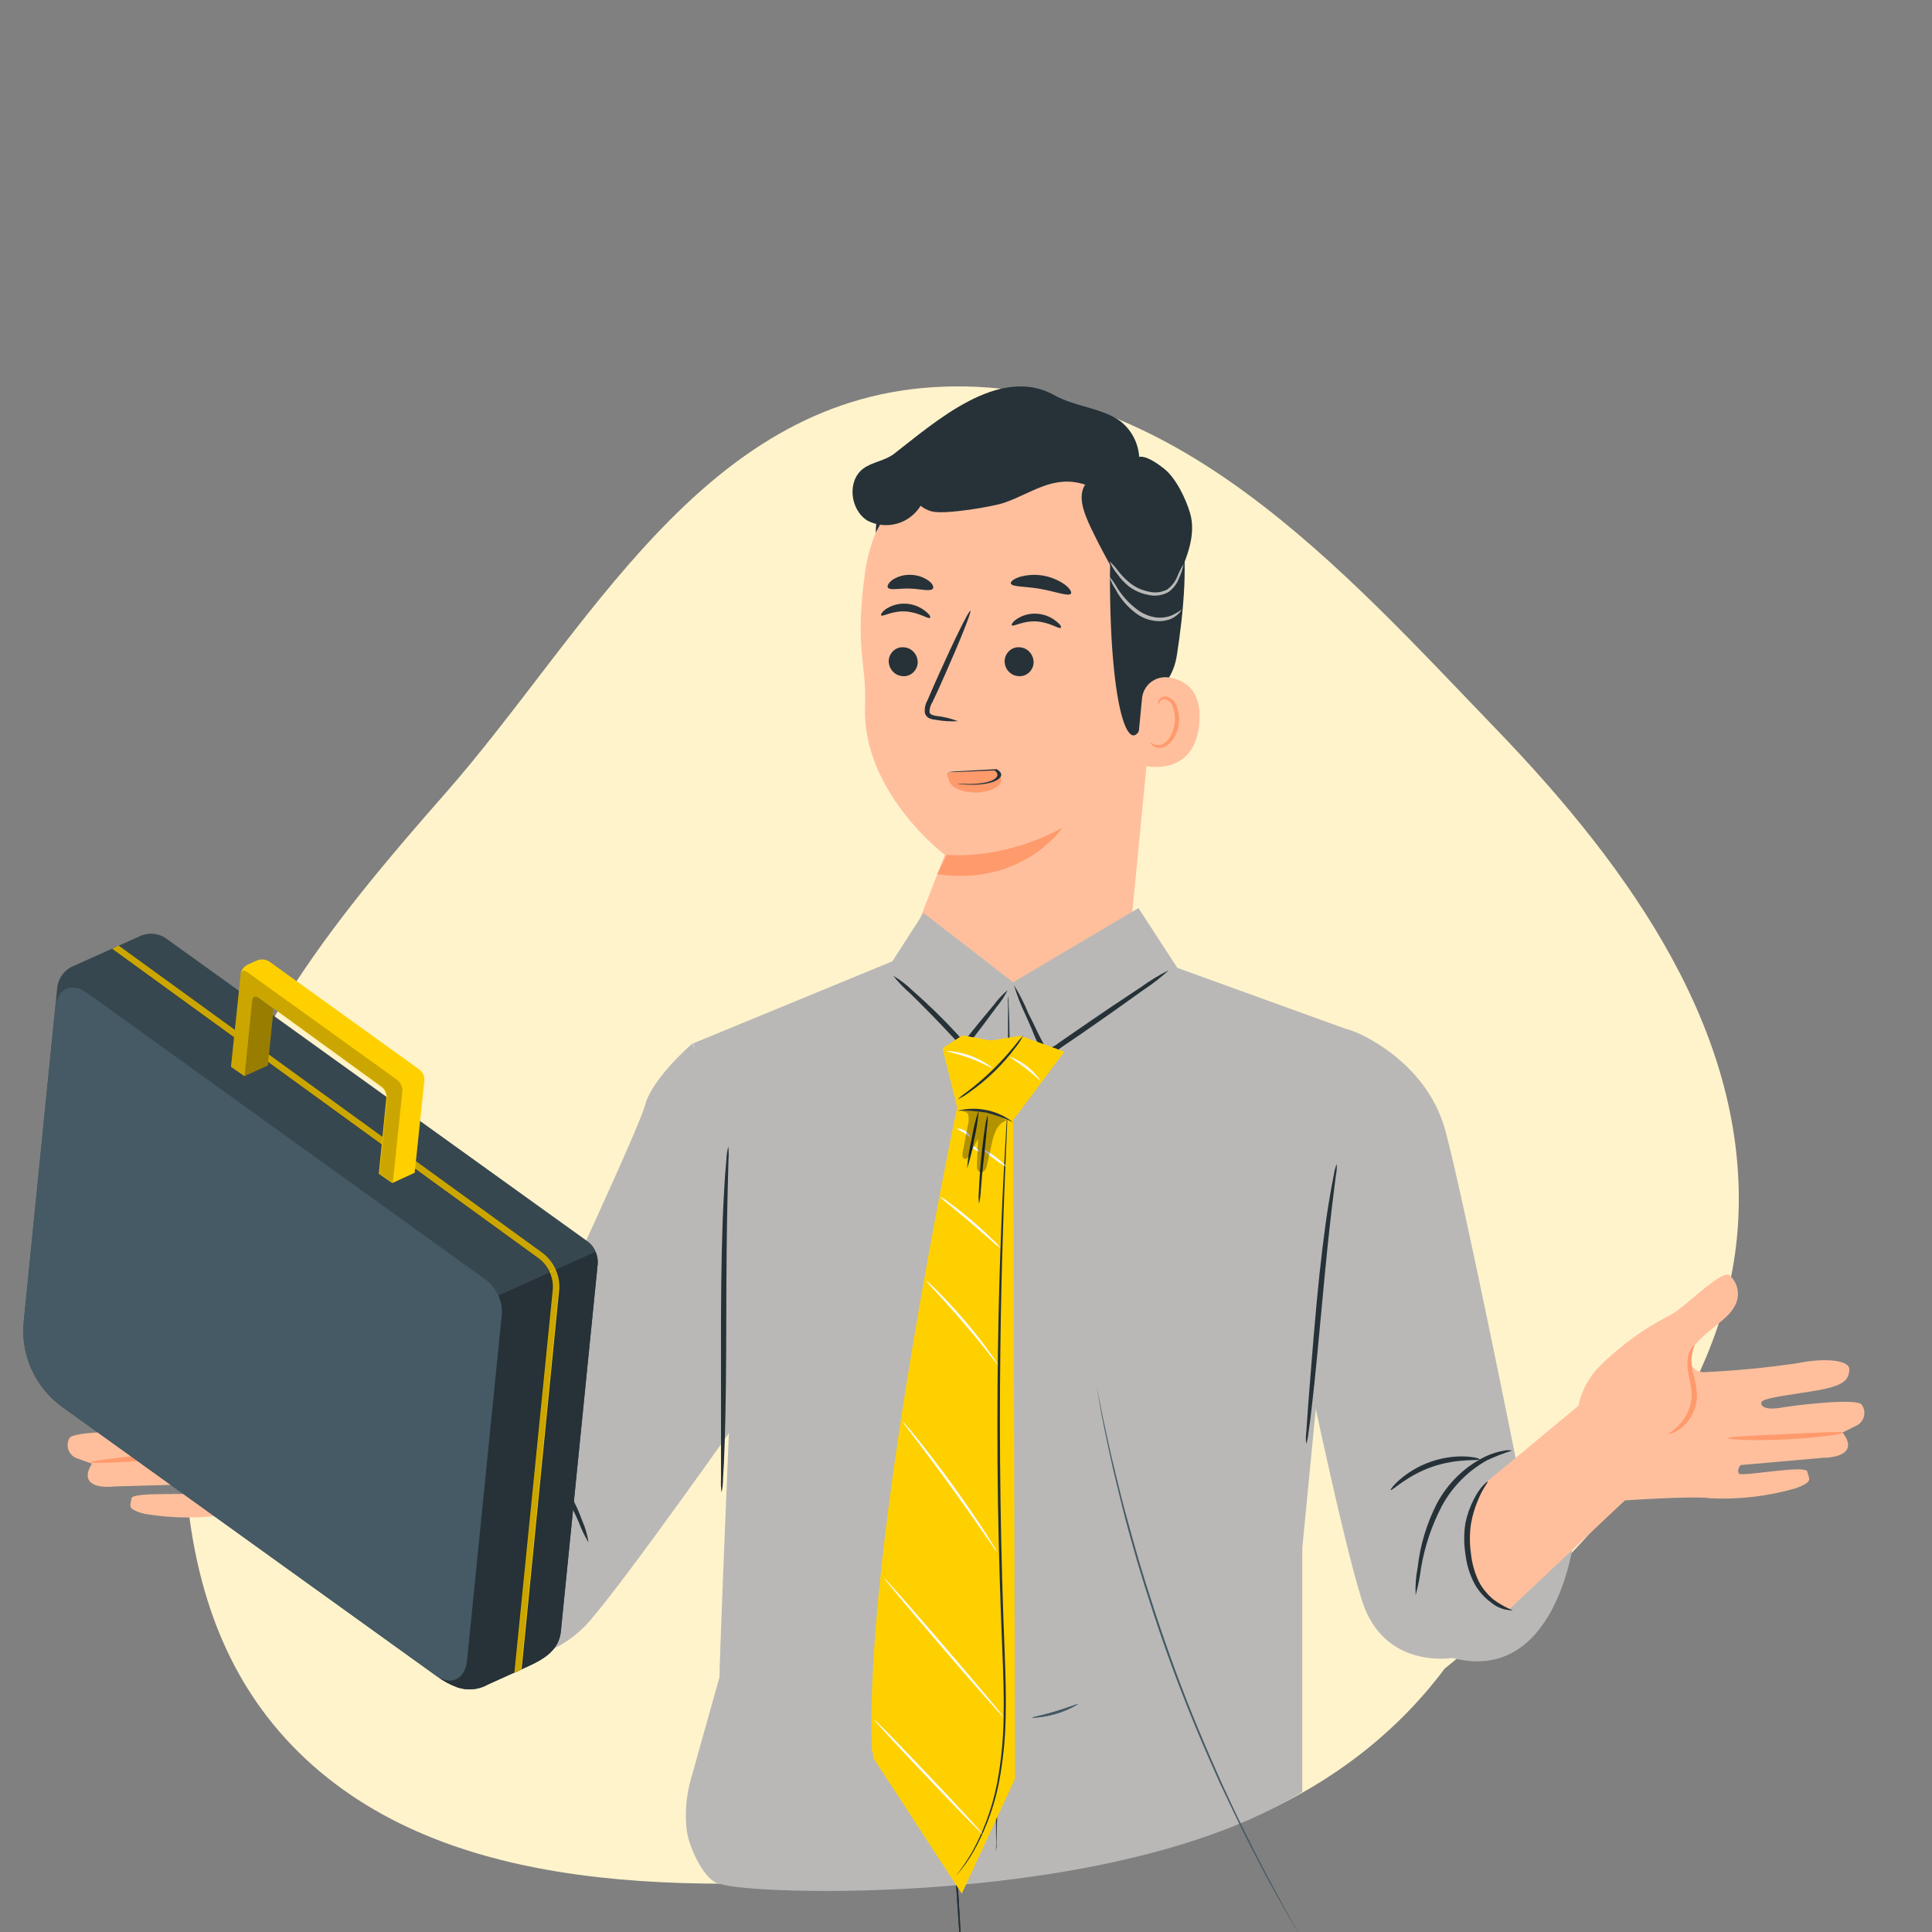 <svg width="200" height="200" viewBox="0 0 200 200" fill="none" xmlns="http://www.w3.org/2000/svg">
<rect x="0" y="0" width="200" height="200" fill="#808080" stroke="none"/>
<g clip-path="url(#clip0_675_30571)">
<path fill-rule="evenodd" clip-rule="evenodd" d="M96.649 40.079C72.516 41.562 60.809 65.397 46.057 82.175C34.101 95.774 23.039 109.409 20.714 126.445C18.029 146.122 16.442 168.605 32.337 182.721C48.283 196.882 74.036 195.809 96.649 193.883C119.863 194.322 138.62 187.342 149.552 172.737C165.068 160.174 178.921 144.922 179.935 126.445C180.989 107.244 169.055 90.175 154.888 75.484C139.04 59.05 121.162 38.571 96.649 40.079Z" fill="#FFF3CC"/>
<path d="M107.94 44.865L107.07 44.816C102.876 44.576 98.746 45.924 95.5 48.591C92.254 51.258 90.131 55.049 89.554 59.21C88.443 67.26 89.731 68.677 89.554 73C89.143 81.968 97.816 88.5 97.816 88.5L95.293 94.952C95.168 96.382 95.326 97.824 95.758 99.193C96.192 100.562 96.891 101.832 97.816 102.93C98.741 104.029 99.874 104.933 101.151 105.592C102.426 106.251 103.82 106.651 105.251 106.769C108.103 106.998 110.93 106.096 113.123 104.259C115.316 102.422 116.698 99.796 116.972 96.948L120.192 63.694C121.496 54.436 117.23 45.952 107.94 44.865Z" fill="#FFBF9D"/>
<path d="M98 88.501C102.149 88.742 106.371 87.649 110 85.678C110 85.678 105.881 91.783 97 90.501L98 88.501Z" fill="#FF9A6C"/>
<path d="M104.004 68.328C103.975 68.735 104.102 69.137 104.357 69.447C104.613 69.757 104.976 69.951 105.368 69.986C105.559 70.013 105.753 70.001 105.939 69.949C106.125 69.897 106.299 69.808 106.451 69.685C106.603 69.563 106.729 69.41 106.823 69.236C106.917 69.062 106.976 68.87 106.997 68.672C107.021 68.266 106.892 67.867 106.638 67.558C106.384 67.249 106.023 67.054 105.633 67.014C105.442 66.987 105.248 66.999 105.062 67.051C104.876 67.103 104.702 67.192 104.55 67.315C104.398 67.437 104.272 67.59 104.178 67.764C104.084 67.938 104.025 68.13 104.004 68.328Z" fill="#263238"/>
<path d="M91.212 63.701C91.365 63.878 92.371 63.21 93.748 63.298C95.124 63.387 96.098 64.103 96.251 63.967C96.404 63.83 96.187 63.588 95.768 63.242C95.196 62.793 94.499 62.532 93.772 62.493C93.057 62.454 92.347 62.64 91.743 63.025C91.317 63.323 91.156 63.612 91.212 63.701Z" fill="#263238"/>
<path d="M92.003 68.328C91.979 68.734 92.108 69.133 92.362 69.442C92.617 69.751 92.977 69.946 93.367 69.986C93.558 70.013 93.752 70.001 93.938 69.949C94.124 69.897 94.298 69.808 94.45 69.685C94.602 69.563 94.729 69.41 94.823 69.236C94.916 69.062 94.976 68.87 94.997 68.672C95.023 68.266 94.895 67.865 94.64 67.556C94.385 67.246 94.024 67.052 93.632 67.014C93.442 66.987 93.247 66.999 93.061 67.051C92.875 67.103 92.701 67.192 92.549 67.315C92.397 67.437 92.271 67.59 92.177 67.764C92.083 67.938 92.024 68.13 92.003 68.328Z" fill="#263238"/>
<path d="M104.744 64.732C104.889 64.909 105.903 64.249 107.28 64.329C108.656 64.41 109.622 65.134 109.783 64.997C109.944 64.86 109.719 64.619 109.292 64.273C108.724 63.828 108.033 63.569 107.312 63.532C106.596 63.486 105.885 63.673 105.283 64.064C104.833 64.361 104.672 64.651 104.744 64.732Z" fill="#263238"/>
<path d="M99.165 74.657C98.454 74.382 97.71 74.201 96.951 74.117C96.597 74.061 96.275 73.972 96.227 73.731C96.215 73.366 96.316 73.006 96.517 72.701C96.903 71.895 97.322 71.002 97.716 70.084C99.374 66.357 100.598 63.29 100.453 63.226C100.308 63.161 98.843 66.124 97.169 69.851C96.766 70.769 96.364 71.646 96.018 72.483C95.775 72.896 95.682 73.379 95.752 73.852C95.796 73.98 95.868 74.096 95.965 74.191C96.061 74.286 96.179 74.357 96.307 74.399C96.497 74.465 96.695 74.506 96.895 74.52C97.644 74.655 98.406 74.701 99.165 74.657Z" fill="#263238"/>
<path d="M104.641 60.401C104.761 60.779 106.146 60.682 107.748 60.972C109.35 61.262 110.63 61.777 110.863 61.447C110.968 61.294 110.759 60.932 110.26 60.537C109.582 60.052 108.803 59.727 107.982 59.587C107.16 59.448 106.318 59.497 105.518 59.732C104.914 59.942 104.592 60.215 104.641 60.401Z" fill="#263238"/>
<path d="M91.914 60.827C92.131 61.149 93.097 60.883 94.24 60.932C95.383 60.98 96.333 61.262 96.575 60.932C96.679 60.779 96.575 60.457 96.148 60.127C95.603 59.736 94.951 59.52 94.28 59.507C93.608 59.478 92.944 59.661 92.381 60.03C91.962 60.352 91.809 60.666 91.914 60.827Z" fill="#263238"/>
<path d="M90.656 55.153C90.656 55.153 93.337 49.678 96.122 48.519C99.487 47.127 100.687 50.805 103.858 50.129C107.03 49.453 110.242 48.101 113.293 50.693C116.626 53.534 114.903 55.297 114.903 59.282C114.855 75.439 117.535 80.164 118.807 72.629C118.944 71.824 121.295 71.269 121.834 67.799C122.543 63.275 123.034 57.753 122.204 54.46C121.504 51.691 120.063 49.719 117.374 47.481C113.164 43.955 107.135 43.536 103.005 43.713C98.875 43.891 90.68 48.101 90.656 55.153Z" fill="#263238"/>
<path d="M118.22 72.324C118.247 71.993 118.342 71.671 118.499 71.379C118.655 71.086 118.871 70.829 119.131 70.624C119.392 70.418 119.692 70.269 120.013 70.185C120.334 70.1 120.669 70.083 120.997 70.134C122.655 70.392 124.458 71.446 124.153 74.892C123.605 81.002 117.584 79.19 117.584 79.013C117.584 78.836 117.97 74.883 118.22 72.324Z" fill="#FFBF9D"/>
<path d="M119.105 76.83C119.105 76.83 119.202 76.919 119.379 77.015C119.626 77.147 119.914 77.179 120.184 77.104C120.844 76.927 121.48 75.945 121.609 74.85C121.673 74.327 121.617 73.796 121.448 73.296C121.408 73.101 121.321 72.919 121.195 72.764C121.068 72.61 120.907 72.489 120.723 72.411C120.604 72.369 120.474 72.369 120.356 72.411C120.237 72.454 120.136 72.536 120.071 72.644C119.967 72.805 119.999 72.934 119.967 72.942C119.934 72.95 119.846 72.829 119.918 72.58C119.964 72.43 120.061 72.302 120.192 72.218C120.372 72.105 120.589 72.067 120.796 72.113C121.041 72.186 121.264 72.32 121.443 72.504C121.621 72.687 121.751 72.912 121.818 73.159C122.031 73.713 122.106 74.31 122.035 74.898C121.882 76.13 121.15 77.225 120.248 77.402C120.08 77.435 119.907 77.43 119.741 77.387C119.575 77.344 119.421 77.263 119.29 77.152C119.105 76.983 119.081 76.846 119.105 76.83Z" fill="#FF9A6C"/>
<path d="M89.352 48.519C90.294 47.811 91.59 47.714 92.524 46.998C96.683 43.804 103.387 37.709 109.111 40.896C111.289 42.108 114.038 42.212 115.982 43.601C116.547 44.047 117.013 44.608 117.348 45.246C117.684 45.883 117.882 46.584 117.93 47.304C117.93 47.304 118.566 46.982 120.498 48.511C121.73 49.485 122.736 51.586 123.187 53.084C123.855 55.329 122.881 57.696 121.923 59.829C121.408 60.981 120.764 62.244 119.564 62.655C118.107 63.146 116.497 62.003 115.926 60.57C115.354 59.137 114.452 57.696 113.76 56.32C112.553 53.905 111.345 51.699 112.335 50.169C109.07 49.109 106.906 51.006 104.003 52.029C102.783 52.459 97.858 53.276 96.499 52.951C96.061 52.846 95.651 52.644 95.301 52.359C94.748 53.26 93.876 53.919 92.859 54.206C91.841 54.492 90.753 54.385 89.811 53.905C87.992 52.778 87.67 49.791 89.352 48.519Z" fill="#263238"/>
<path d="M122.535 58.388C122.252 58.829 122.015 59.299 121.826 59.788C121.606 60.283 121.258 60.71 120.82 61.028C120.234 61.328 119.559 61.405 118.92 61.245C118.256 61.116 117.629 60.841 117.085 60.44C116.646 60.099 116.246 59.711 115.893 59.281C115.585 58.86 115.243 58.464 114.871 58.098C115.067 58.585 115.339 59.039 115.676 59.442C116.013 59.916 116.414 60.341 116.867 60.706C117.449 61.145 118.124 61.442 118.84 61.575C119.565 61.755 120.332 61.648 120.981 61.277C121.466 60.922 121.835 60.432 122.044 59.869C122.268 59.397 122.433 58.9 122.535 58.388Z" fill="#B9B8B6"/>
<path d="M122.301 63.115C121.933 63.394 121.526 63.619 121.094 63.783C120.623 63.932 120.126 63.976 119.636 63.912C119.036 63.82 118.462 63.601 117.954 63.268C117.031 62.627 116.248 61.805 115.652 60.853C115.424 60.439 115.154 60.051 114.847 59.693C114.988 60.154 115.197 60.591 115.467 60.989C116.014 62.038 116.806 62.938 117.777 63.614C118.33 63.98 118.962 64.209 119.62 64.282C120.167 64.342 120.72 64.267 121.23 64.064C122.051 63.67 122.341 63.123 122.301 63.115Z" fill="#B9B8B6"/>
<path d="M103.297 79.629C103.503 79.966 103.618 80.316 103.638 80.67C103.663 80.837 103.617 81.005 103.503 81.162C103.389 81.319 103.211 81.462 102.98 81.58C102.74 81.726 102.441 81.843 102.104 81.923C101.766 82.003 101.398 82.045 101.027 82.044C100.356 82.043 99.707 81.92 99.198 81.696C98.689 81.473 98.352 81.164 98.248 80.824L98.01 80.056C99.399 79.853 103.194 79.682 103.297 79.629Z" fill="#FF9A6C"/>
<path d="M99.052 81.125C99.052 81.125 99.247 81.125 99.569 81.141C100.021 81.163 100.482 81.163 100.934 81.141C101.587 81.109 102.177 81.001 102.587 80.838C103.075 80.635 103.307 80.382 103.239 80.129C103.22 79.986 103.101 79.846 102.892 79.719L103.095 79.749C101.646 79.818 100.374 79.873 99.476 79.905C98.993 79.934 98.501 79.945 98.01 79.94C98.468 79.884 98.946 79.847 99.434 79.828C100.332 79.775 101.586 79.703 103.036 79.629H103.171L103.231 79.666C103.556 79.864 103.694 80.086 103.629 80.307C103.565 80.529 103.3 80.74 102.866 80.915C102.39 81.095 101.709 81.21 100.968 81.234C100.486 81.247 100.001 81.233 99.535 81.192C99.361 81.181 99.196 81.158 99.052 81.125Z" fill="#263238"/>
<path d="M139.512 106.576C140.043 106.576 147.626 109.603 149.623 117.041C151.619 124.479 157.069 151.769 157.069 151.769L162.857 159.787C162.857 159.787 160.981 174.414 150.347 171.628C150.347 171.628 143.247 172.868 140.985 165.671C138.723 158.475 134.336 137.005 134.336 137.005L139.512 106.576Z" fill="#B9B8B6"/>
<path d="M117.853 94L121.88 100.196L140 106.752L134.814 160.234V185.5C115.5 197.5 77.279 196.215 74.541 195C73.115 194.959 71.32 191.408 71.086 189.425C70.885 187.645 71.038 185.841 71.537 184.123L74.541 173.403C74.098 180.074 76.063 133.607 76.152 131.911L71.762 108.006L92.379 99.515L95.601 94.508L104.879 101.687L117.853 94Z" fill="#B9B8B6"/>
<path d="M71.696 108C71.696 108 67.454 111.654 66.754 114.468C66.054 117.281 50.801 149.692 50.801 149.692L43.224 151.697L41.198 155.82C40.014 158.185 39.696 160.877 40.296 163.444C40.896 166.012 42.377 168.298 44.492 169.92C44.756 170.116 45.031 170.297 45.316 170.462C49.434 172.887 56.764 172.758 61.055 167.794C65.115 163.089 77 146.176 77 146.176V125.479L71.696 108Z" fill="#B9B8B6"/>
<path d="M47.05 152.59L36.399 146.303L31.263 152.59L32.326 155.633L46.059 165.848C47.764 164.457 48.908 162.495 49.279 160.326C49.883 156.486 47.05 152.59 47.05 152.59Z" fill="#FFBF9D"/>
<path d="M50.431 149.337C50.431 149.442 51.34 149.337 52.676 149.788C54.403 150.385 55.932 151.446 57.096 152.855C58.246 154.295 59.194 155.885 59.913 157.581C60.185 158.307 60.522 159.008 60.92 159.674C60.812 158.901 60.596 158.147 60.276 157.436C59.643 155.646 58.709 153.977 57.514 152.501C56.293 151.009 54.639 149.932 52.781 149.418C52.021 149.167 51.206 149.139 50.431 149.337Z" fill="#263238"/>
<path d="M36.576 149.789C36.842 148.399 36.747 146.964 36.3 145.621C35.853 144.277 35.07 143.071 34.025 142.117C31.51 140.049 28.666 138.416 25.612 137.287C23.745 136.482 19.856 133.206 19.172 133.995C18.488 134.784 18.182 135.959 19.172 137.392C20.162 138.825 25.789 140.958 25 142.769C24.678 143.502 22.907 143.639 22.907 143.639C19.693 143.865 16.469 143.929 13.247 143.832C10.398 143.582 7.838 144.13 7.991 145.112C8.144 146.094 8.675 146.633 11.034 146.834C13.392 147.036 17.232 146.883 17.474 147.422C17.715 147.961 16.878 148.308 15.501 148.227C14.125 148.147 7.637 148.122 7.194 148.863C7.086 149.051 7.021 149.261 7.004 149.477C6.987 149.692 7.019 149.91 7.096 150.112C7.173 150.314 7.294 150.497 7.45 150.648C7.606 150.798 7.793 150.911 7.999 150.98L9.52 151.52C9.52 151.52 8.635 152.751 9.375 153.435C10.116 154.12 11.79 153.878 11.79 153.878L20.396 153.637C20.396 153.637 20.887 154.152 20.645 154.506C20.404 154.86 13.658 154.369 13.61 155.11C13.561 155.85 12.974 156.189 14.986 156.72C17.934 157.211 20.942 157.211 23.89 156.72C25.709 156.221 33.332 155.915 33.332 155.915L36.576 149.789Z" fill="#FFBF9D"/>
<path d="M153.535 153.709L163.493 145.449L169.208 151.889L168.508 155.037L156.063 166.758C154.218 165.7 152.826 164.001 152.15 161.984C150.911 158.434 153.535 153.709 153.535 153.709Z" fill="#FFBF9D"/>
<path d="M163.606 149.747C163.178 148.399 163.101 146.964 163.382 145.578C163.664 144.192 164.295 142.9 165.216 141.826C167.481 139.475 170.13 137.526 173.048 136.062C174.803 135.008 178.281 131.337 179.062 132.037C179.525 132.455 179.82 133.026 179.893 133.646C179.965 134.265 179.81 134.889 179.456 135.402C178.651 136.94 174.771 138.727 174.908 140.699C174.922 140.89 174.974 141.076 175.06 141.247C175.146 141.418 175.265 141.57 175.41 141.695C175.555 141.82 175.724 141.915 175.905 141.975C176.087 142.034 176.279 142.058 176.47 142.044C179.682 141.896 182.884 141.587 186.065 141.118C188.875 140.538 191.475 140.78 191.443 141.77C191.411 142.76 190.936 143.38 188.617 143.839C186.299 144.298 182.467 144.644 182.338 145.167C182.209 145.69 183.022 145.972 184.383 145.722C185.743 145.473 192.183 144.708 192.707 145.392C192.836 145.564 192.926 145.763 192.97 145.974C193.013 146.185 193.01 146.403 192.959 146.613C192.908 146.822 192.811 147.018 192.676 147.185C192.54 147.353 192.369 147.488 192.175 147.582L190.726 148.298C190.726 148.298 191.749 149.417 191.097 150.182C190.445 150.947 188.754 150.907 188.754 150.907L180.173 151.663C180.173 151.663 179.746 152.235 180.036 152.557C180.326 152.879 186.951 151.607 187.088 152.34C187.225 153.072 187.852 153.338 185.904 154.062C183.03 154.895 180.038 155.246 177.049 155.101C175.182 154.819 167.566 155.366 167.566 155.366L163.606 149.747Z" fill="#FFBF9D"/>
<path d="M92.46 101.006C92.998 101.678 93.596 102.301 94.247 102.865C95.382 103.976 96.936 105.53 98.578 107.301C98.924 107.679 99.27 108.05 99.592 108.412L99.809 108.645L100.011 108.396C101.283 106.786 102.385 105.305 103.158 104.25C103.612 103.714 103.999 103.125 104.309 102.495C103.775 102.952 103.294 103.468 102.876 104.033C102.031 105.031 100.872 106.448 99.584 108.058H99.995L98.988 106.939C97.574 105.41 96.08 103.956 94.513 102.584C93.895 101.976 93.206 101.446 92.46 101.006Z" fill="#263238"/>
<path d="M138.377 120.502C138.229 120.857 138.129 121.231 138.079 121.613C137.926 122.337 137.733 123.392 137.524 124.696C137.105 127.304 136.662 130.927 136.292 134.936C135.922 138.945 135.648 142.583 135.439 145.216C135.358 146.439 135.278 147.478 135.221 148.331C135.171 148.713 135.171 149.1 135.221 149.482C135.336 149.115 135.412 148.738 135.447 148.355C135.559 147.622 135.696 146.56 135.841 145.248C136.147 142.631 136.485 139.001 136.856 134.992C137.226 130.983 137.588 127.369 137.902 124.793C138.055 123.577 138.184 122.539 138.288 121.693C138.372 121.302 138.401 120.901 138.377 120.502Z" fill="#263238"/>
<path d="M75.394 118.676C75.279 119.132 75.211 119.599 75.192 120.068C75.104 120.978 75.007 122.282 74.927 123.908C74.742 127.128 74.653 131.636 74.637 136.579V153.09C74.611 153.56 74.63 154.032 74.693 154.498C74.798 154.039 74.849 153.569 74.846 153.098C74.911 152.188 74.975 150.876 75.023 149.258C75.136 146.038 75.176 141.53 75.184 136.587C75.192 131.644 75.233 127.161 75.313 123.924C75.353 122.387 75.386 121.099 75.41 120.085C75.448 119.615 75.442 119.144 75.394 118.676Z" fill="#263238"/>
<path d="M146.548 165.123C146.8 164.209 146.985 163.279 147.103 162.338C147.48 160.092 148.208 157.918 149.261 155.898C150.334 153.917 151.948 152.282 153.914 151.181C154.759 150.777 155.633 150.438 156.53 150.166C156.265 150.109 155.99 150.109 155.725 150.166C155.027 150.283 154.35 150.497 153.712 150.802C151.597 151.857 149.864 153.546 148.753 155.632C147.688 157.706 147.012 159.957 146.757 162.274C146.568 163.211 146.497 164.168 146.548 165.123Z" fill="#263238"/>
<path d="M143.964 154.248C144.076 154.377 145.678 152.727 148.286 151.833C150.895 150.94 153.116 151.246 153.165 151.077C153.213 150.908 150.854 150.36 148.109 151.318C145.364 152.276 143.843 154.184 143.964 154.248Z" fill="#263238"/>
<path d="M103.11 191.656C103.159 191.358 103.18 191.057 103.174 190.755C103.174 190.119 103.174 189.258 103.231 188.179C103.279 185.885 103.343 182.657 103.424 178.688C103.609 170.638 103.867 159.585 104.156 147.381C104.446 135.177 104.599 124.076 104.583 116.059C104.583 112.034 104.543 108.814 104.495 106.56C104.495 105.481 104.438 104.62 104.414 103.984C104.421 103.682 104.399 103.38 104.35 103.082C104.327 103.382 104.327 103.684 104.35 103.984C104.35 104.62 104.35 105.481 104.35 106.56C104.35 108.854 104.301 112.09 104.269 116.051C104.189 124.101 103.955 135.137 103.681 147.365C103.408 159.593 103.166 170.662 103.102 178.68C103.102 182.705 103.102 185.925 103.102 188.179C103.102 189.258 103.102 190.119 103.142 190.755C103.111 191.054 103.1 191.356 103.11 191.656Z" fill="#263238"/>
<path d="M154.002 153.37C154.002 153.305 153.197 153.909 152.553 155.246C152.158 156.007 151.871 156.82 151.7 157.661C151.534 158.728 151.534 159.814 151.7 160.881C151.82 161.949 152.137 162.986 152.634 163.94C153.064 164.713 153.657 165.383 154.372 165.904C155.001 166.426 155.793 166.71 156.61 166.709C155.903 166.416 155.233 166.041 154.614 165.59C153.979 165.069 153.456 164.426 153.076 163.698C152.646 162.788 152.373 161.81 152.271 160.808C152.127 159.804 152.127 158.785 152.271 157.781C152.41 156.952 152.645 156.141 152.972 155.366C153.471 154.086 154.083 153.418 154.002 153.37Z" fill="#263238"/>
<path d="M44.063 166.967C44.063 166.967 44.321 166.967 44.731 166.765C45.307 166.511 45.849 166.184 46.341 165.791C48.028 164.492 49.182 162.621 49.585 160.531C49.988 158.44 49.613 156.274 48.531 154.441C48.215 153.89 47.831 153.381 47.388 152.927C47.074 152.621 46.872 152.476 46.848 152.501C46.824 152.525 47.492 153.249 48.193 154.626C49.129 156.407 49.431 158.453 49.049 160.428C48.667 162.404 47.624 164.19 46.092 165.493C44.94 166.508 44.023 166.878 44.063 166.967Z" fill="#263238"/>
<path d="M23.592 140.41C23.527 140.475 23.994 140.917 24.582 141.698C24.92 142.145 25.154 142.662 25.266 143.212C25.395 143.831 25.379 144.556 25.491 145.353C25.587 146.037 25.818 146.695 26.171 147.29C26.523 147.884 26.99 148.402 27.544 148.814C27.968 149.196 28.505 149.428 29.074 149.474C29.114 149.386 28.518 149.161 27.786 148.508C26.843 147.673 26.222 146.534 26.031 145.288C25.978 144.56 25.887 143.834 25.757 143.115C25.603 142.515 25.305 141.963 24.888 141.505C24.55 141.042 24.105 140.666 23.592 140.41Z" fill="#FF9A6C"/>
<path d="M178.861 148.879C178.861 149.024 181.541 149.169 184.85 149.008C188.158 148.847 190.815 148.46 190.799 148.307C190.783 148.155 188.118 148.307 184.826 148.46C181.533 148.613 178.861 148.718 178.861 148.879Z" fill="#FF9A6C"/>
<path d="M172.767 148.42C172.767 148.477 173.403 148.372 174.159 147.736C174.65 147.31 175.039 146.781 175.301 146.187C175.563 145.592 175.69 144.948 175.673 144.299C175.615 143.612 175.491 142.933 175.303 142.27C175.162 141.745 175.094 141.203 175.101 140.66C175.148 140.175 175.259 139.699 175.431 139.243C175.431 139.187 174.844 139.613 174.715 140.628C174.65 141.198 174.683 141.775 174.811 142.334C174.963 142.973 175.068 143.621 175.125 144.274C175.143 145.442 174.7 146.569 173.894 147.414C173.274 148.138 172.727 148.34 172.767 148.42Z" fill="#FF9A6C"/>
<path d="M22.094 150.328C22.094 150.175 19.22 150.288 15.711 150.578C12.201 150.867 9.359 151.238 9.367 151.383C9.375 151.528 12.241 151.423 15.751 151.125C19.261 150.827 22.102 150.473 22.094 150.328Z" fill="#FF9A6C"/>
<path d="M104.961 101.971C105.283 103.043 105.689 104.087 106.177 105.095C106.394 105.578 106.62 106.101 106.853 106.64C107.084 107.255 107.353 107.854 107.658 108.435C107.774 108.626 107.943 108.78 108.145 108.877C108.346 108.974 108.571 109.011 108.793 108.983C109.183 108.88 109.546 108.693 109.856 108.435L111.756 107.139C114.348 105.352 116.674 103.702 118.349 102.494C119.285 101.882 120.168 101.193 120.989 100.434C119.992 100.936 119.036 101.518 118.131 102.172C116.401 103.307 114.034 104.893 111.442 106.688L109.55 107.993C109.303 108.206 109.016 108.368 108.705 108.468C108.578 108.483 108.449 108.459 108.336 108.401C108.222 108.342 108.129 108.25 108.069 108.137C107.457 107.027 106.95 105.827 106.459 104.917C106.042 103.895 105.542 102.91 104.961 101.971Z" fill="#263238"/>
<path d="M102.798 109.669C102.798 109.669 102.811 109.752 102.778 109.918C102.744 110.084 102.729 110.337 102.689 110.654C102.603 111.31 102.483 112.257 102.325 113.47C102.167 114.684 101.961 116.191 101.757 117.934C101.553 119.677 101.296 121.653 101.074 123.85C100.852 126.047 100.577 128.443 100.352 131.031C100.127 133.62 99.894 136.375 99.659 139.281C99.243 145.105 98.888 151.506 98.665 158.236C98.443 164.967 98.452 171.385 98.523 177.221C98.581 180.136 98.621 182.908 98.729 185.503C98.836 188.099 98.911 190.49 99.024 192.713C99.138 194.937 99.256 196.909 99.362 198.678C99.468 200.446 99.57 201.934 99.657 203.144C99.744 204.354 99.813 205.321 99.858 205.981C99.878 206.294 99.892 206.542 99.905 206.716C99.917 206.889 99.91 206.971 99.91 206.971C99.893 206.888 99.879 206.805 99.871 206.721C99.842 206.545 99.834 206.301 99.799 205.985C99.744 205.327 99.662 204.372 99.553 203.156C99.445 201.939 99.319 200.42 99.21 198.667C99.101 196.914 98.941 194.928 98.833 192.709C98.725 190.489 98.599 188.087 98.507 185.494C98.415 182.9 98.344 180.128 98.281 177.209C98.194 171.371 98.21 164.954 98.402 158.218C98.593 151.482 98.974 145.088 99.394 139.253C99.633 136.347 99.845 133.58 100.087 131.003C100.328 128.427 100.591 126.013 100.844 123.822C101.097 121.63 101.348 119.649 101.563 117.91C101.777 116.17 101.99 114.672 102.171 113.45L102.587 110.64L102.701 109.91L102.798 109.669Z" fill="#263238"/>
<path d="M111.582 176.425C110.147 177.277 108.522 177.758 106.855 177.824C106.843 177.751 107.931 177.562 109.233 177.17C110.535 176.777 111.551 176.359 111.582 176.425Z" fill="#455A64"/>
<path d="M135.196 201.385C135.16 201.344 135.129 201.298 135.105 201.249C135.038 201.144 134.956 201.012 134.854 200.843C134.63 200.472 134.312 199.926 133.918 199.277C133.524 198.627 133.014 197.756 132.475 196.768C131.937 195.781 131.283 194.666 130.635 193.4C129.987 192.134 129.249 190.772 128.518 189.269C127.787 187.765 127.019 186.157 126.222 184.454C124.674 181.034 123.065 177.228 121.55 173.161C120.035 169.094 118.772 165.163 117.697 161.563C117.188 159.753 116.69 158.042 116.287 156.421C115.883 154.8 115.503 153.291 115.187 151.907C114.871 150.523 114.61 149.261 114.379 148.159C114.149 147.057 113.966 146.098 113.832 145.317C113.697 144.536 113.588 143.947 113.515 143.517C113.484 143.322 113.459 143.165 113.437 143.028C113.424 142.975 113.416 142.921 113.411 142.867C113.425 142.92 113.434 142.974 113.437 143.028C113.456 143.145 113.481 143.302 113.515 143.517L113.88 145.305C114.029 146.083 114.221 147.036 114.471 148.134C114.721 149.233 114.972 150.497 115.317 151.871C115.661 153.246 116.009 154.77 116.444 156.371C116.88 157.972 117.361 159.701 117.878 161.504C118.952 165.094 120.233 169.018 121.728 173.083C123.223 177.148 124.839 180.937 126.375 184.379C127.149 186.086 127.908 187.706 128.647 189.198C129.386 190.69 130.08 192.084 130.736 193.344C131.393 194.603 132.004 195.73 132.538 196.723C133.073 197.716 133.544 198.569 133.943 199.247L134.844 200.844C134.937 201.015 135.009 201.154 135.071 201.26C135.119 201.295 135.161 201.337 135.196 201.385Z" fill="#455A64"/>
<path d="M97.58 108.518L99.095 114.631L104.851 115.981L110.164 108.872L105.635 107.236L102.534 107.729L99.636 107.193L97.58 108.518Z" fill="#FFD000"/>
<path d="M99.095 114.631C99.095 114.631 89.353 160.541 90.271 181.267L99.427 195.181L104.959 183.397L104.882 115.038L99.095 114.631Z" fill="#FFD000"/>
<path d="M104.866 116.17C103.973 115.745 103.039 115.41 102.079 115.169C101.102 115.014 100.111 114.953 99.122 114.988C100.106 114.735 101.135 114.709 102.131 114.914C103.126 115.119 104.062 115.548 104.866 116.17Z" fill="#263238"/>
<path d="M105.912 107.206C105.713 107.63 105.461 108.028 105.162 108.389C104.491 109.294 103.747 110.144 102.939 110.929C102.131 111.718 101.259 112.439 100.333 113.085C99.964 113.371 99.561 113.612 99.133 113.802C99.48 113.49 99.846 113.201 100.229 112.936C101.113 112.254 101.957 111.523 102.76 110.747C103.555 109.965 104.307 109.14 105.014 108.277C105.291 107.902 105.591 107.544 105.912 107.206Z" fill="#263238"/>
<path d="M104.271 115.738C104.279 115.806 104.28 115.875 104.274 115.943C104.267 116.09 104.263 116.286 104.254 116.543L104.156 118.856C104.076 120.875 103.936 123.776 103.831 127.368C103.596 134.552 103.412 144.486 103.574 155.458C103.653 160.963 103.81 166.168 103.998 170.938C104.09 173.31 104.164 175.575 104.11 177.69C104.077 179.656 103.902 181.617 103.585 183.557C103.147 186.379 102.21 189.101 100.817 191.595C100.31 192.508 99.702 193.362 99.006 194.14C99.038 194.079 99.078 194.022 99.124 193.971L99.484 193.492C99.935 192.867 100.351 192.216 100.729 191.544C102.077 189.047 102.982 186.336 103.405 183.53C103.708 181.601 103.872 179.652 103.896 177.7C103.94 175.586 103.862 173.332 103.765 170.955C103.565 166.202 103.396 160.983 103.307 155.481C103.144 144.504 103.352 134.566 103.637 127.379C103.777 123.786 103.931 120.878 104.042 118.869C104.102 117.856 104.157 117.1 104.176 116.561L104.221 115.957C104.227 115.882 104.244 115.808 104.271 115.738Z" fill="#263238"/>
<path d="M103.319 141.285C102.933 140.874 102.572 140.439 102.239 139.983C101.607 139.166 100.682 138.049 99.652 136.839C98.622 135.629 97.649 134.56 96.94 133.795C96.54 133.397 96.168 132.972 95.825 132.523C95.825 132.523 95.96 132.612 96.177 132.809C96.393 133.005 96.701 133.297 97.071 133.669C97.815 134.403 98.805 135.459 99.846 136.673C100.887 137.886 101.771 139.029 102.362 139.878C102.67 140.3 102.916 140.647 103.076 140.893C103.235 141.138 103.337 141.272 103.319 141.285Z" fill="#FAFAFA"/>
<path d="M103.219 160.661C103.069 160.5 102.935 160.325 102.82 160.138C102.547 159.75 102.203 159.258 101.799 158.671C100.934 157.429 99.744 155.718 98.394 153.852C97.043 151.985 95.784 150.315 94.875 149.111L93.795 147.683C93.654 147.513 93.531 147.33 93.427 147.135C93.591 147.283 93.741 147.445 93.876 147.62C94.152 147.937 94.543 148.411 95.018 148.998C95.968 150.176 97.244 151.828 98.6 153.698C99.956 155.569 101.125 157.308 101.948 158.567C102.36 159.203 102.683 159.723 102.902 160.085C103.028 160.265 103.135 160.458 103.219 160.661Z" fill="#FAFAFA"/>
<path d="M103.842 177.709C103.79 177.757 100.987 174.583 97.588 170.62C94.189 166.658 91.475 163.409 91.528 163.365C91.581 163.322 94.383 166.492 97.782 170.454C101.181 174.416 103.918 177.652 103.842 177.709Z" fill="#FAFAFA"/>
<path d="M101.719 189.856C101.667 189.904 99.109 187.287 96.005 184.015C92.901 180.743 90.426 178.048 90.477 177.994C90.529 177.941 93.088 180.563 96.193 183.84C99.297 187.117 101.772 189.807 101.719 189.856Z" fill="#FAFAFA"/>
<path d="M103.572 129.205C103.233 128.979 102.917 128.723 102.627 128.437C101.993 127.887 101.243 127.244 100.422 126.527L98.178 124.657C97.853 124.418 97.549 124.149 97.273 123.854C97.637 124.034 97.978 124.255 98.291 124.514C98.898 124.954 99.716 125.591 100.587 126.335C101.458 127.079 102.221 127.78 102.752 128.307C103.058 128.575 103.333 128.876 103.572 129.205Z" fill="#FAFAFA"/>
<path d="M100.444 117.722C100.381 117.762 100.142 117.489 99.773 117.257C99.406 117.025 99.058 116.92 99.07 116.868C99.081 116.816 99.495 116.8 99.913 117.059C100.33 117.319 100.505 117.692 100.444 117.722Z" fill="#FAFAFA"/>
<path d="M101.382 119.202C101.337 119.265 101.089 119.154 100.842 118.957C100.595 118.761 100.392 118.558 100.436 118.52C100.481 118.483 100.731 118.574 100.978 118.77C101.224 118.967 101.423 119.146 101.382 119.202Z" fill="#FAFAFA"/>
<path d="M104.2 120.768C103.722 120.562 103.28 120.282 102.889 119.939C102.445 119.662 102.051 119.313 101.721 118.906C102.641 119.387 103.475 120.017 104.19 120.77L104.2 120.768Z" fill="#FAFAFA"/>
<path d="M102.795 110.591C102.755 110.658 101.76 110.044 100.417 109.551C99.075 109.057 97.93 108.858 97.943 108.781C99.708 108.869 101.403 109.501 102.795 110.591Z" fill="#FAFAFA"/>
<path d="M107.746 111.889C107.683 111.939 107.054 111.262 106.157 110.572C105.26 109.883 104.447 109.44 104.461 109.373C105.794 109.839 106.94 110.722 107.731 111.892L107.746 111.889Z" fill="#FAFAFA"/>
<path d="M100.113 120.964C100.184 119.936 100.342 118.916 100.586 117.915C100.745 116.898 100.99 115.896 101.317 114.919C101.24 115.947 101.08 116.967 100.84 117.969C100.68 118.986 100.437 119.987 100.113 120.964Z" fill="#263238"/>
<path d="M101.346 124.614C101.296 124.164 101.293 123.711 101.336 123.261C101.364 122.424 101.436 121.274 101.56 120.006C101.684 118.737 101.828 117.591 101.958 116.768C102.006 116.315 102.103 115.869 102.247 115.438C102.257 115.889 102.229 116.34 102.161 116.786C102.066 117.703 101.983 118.82 101.835 120.027C101.686 121.235 101.618 122.354 101.533 123.27C101.513 123.723 101.45 124.172 101.346 124.614Z" fill="#263238"/>
<g opacity="0.3">
<path d="M99.672 115.011L99.681 115.069C100.002 115.104 100.197 115.163 100.248 115.481C100.299 115.799 100.283 116.125 100.2 116.436C100.016 117.393 99.837 118.35 99.654 119.311C99.608 119.555 99.611 119.89 99.852 119.957C100.094 120.024 100.251 119.783 100.359 119.58L101.252 117.879C101.214 118.777 101.173 119.682 101.13 120.581C101.118 120.849 101.135 121.177 101.376 121.304C101.478 121.344 101.589 121.349 101.694 121.319C101.799 121.289 101.891 121.225 101.956 121.137C102.08 120.956 102.16 120.749 102.191 120.532C102.349 119.825 102.508 119.123 102.662 118.421C102.751 117.92 102.906 117.434 103.124 116.974C103.343 116.51 103.733 116.15 104.212 115.968C102.798 115.055 101.355 114.968 99.672 115.011Z" fill="black"/>
</g>
<path d="M102.798 109.669C102.798 109.669 102.811 109.752 102.778 109.918C102.744 110.084 102.729 110.337 102.689 110.654C102.603 111.31 102.483 112.257 102.325 113.47C102.167 114.684 101.961 116.191 101.757 117.934C101.553 119.677 101.296 121.653 101.074 123.85C100.852 126.047 100.577 128.443 100.352 131.031C100.127 133.62 99.894 136.375 99.659 139.281C99.243 145.105 98.888 151.506 98.665 158.236C98.443 164.967 98.452 171.385 98.523 177.221C98.581 180.136 98.621 182.908 98.729 185.503C98.836 188.099 98.911 190.49 99.024 192.713C99.138 194.937 99.256 196.909 99.362 198.678C99.468 200.446 99.57 201.934 99.657 203.144C99.744 204.354 99.813 205.321 99.858 205.981C99.878 206.294 99.892 206.542 99.905 206.716C99.917 206.889 99.91 206.971 99.91 206.971C99.893 206.888 99.879 206.805 99.871 206.721C99.842 206.545 99.834 206.301 99.799 205.985C99.744 205.327 99.662 204.372 99.553 203.156C99.445 201.939 99.319 200.42 99.21 198.667C99.101 196.914 98.941 194.928 98.833 192.709C98.725 190.489 98.599 188.087 98.507 185.494C98.415 182.9 98.344 180.128 98.281 177.209C98.194 171.371 98.21 164.954 98.402 158.218C98.593 151.482 98.974 145.088 99.394 139.253C99.633 136.347 99.845 133.58 100.087 131.003C100.328 128.427 100.591 126.013 100.844 123.822C101.097 121.63 101.348 119.649 101.563 117.91C101.777 116.17 101.99 114.672 102.171 113.45L102.587 110.64L102.701 109.91L102.798 109.669Z" fill="#263238"/>
<path d="M111.582 176.425C110.147 177.277 108.522 177.758 106.855 177.824C106.843 177.751 107.931 177.562 109.233 177.17C110.535 176.777 111.551 176.359 111.582 176.425Z" fill="#455A64"/>
<path d="M97.58 108.518L99.095 114.631L104.851 115.981L110.164 108.872L105.635 107.236L102.534 107.729L99.636 107.193L97.58 108.518Z" fill="#FFD000"/>
<path d="M99.095 114.631C99.095 114.631 89.428 161.008 90.381 181.954L99.563 196.03L105.076 184.131L104.884 115.052L99.095 114.631Z" fill="#FFD000"/>
<path d="M104.866 116.17C103.973 115.745 103.039 115.41 102.079 115.169C101.102 115.014 100.111 114.953 99.122 114.988C100.106 114.735 101.135 114.709 102.131 114.914C103.126 115.119 104.062 115.548 104.866 116.17Z" fill="#263238"/>
<path d="M105.912 107.206C105.713 107.63 105.461 108.028 105.162 108.389C104.491 109.294 103.747 110.144 102.939 110.929C102.131 111.718 101.259 112.439 100.333 113.085C99.964 113.371 99.561 113.612 99.133 113.802C99.48 113.49 99.846 113.201 100.229 112.936C101.113 112.254 101.957 111.523 102.76 110.747C103.555 109.965 104.307 109.14 105.014 108.277C105.291 107.902 105.591 107.544 105.912 107.206Z" fill="#263238"/>
<path d="M104.271 115.738C104.279 115.806 104.28 115.875 104.274 115.943C104.267 116.09 104.263 116.286 104.254 116.543L104.156 118.856C104.076 120.875 103.936 123.776 103.831 127.368C103.596 134.552 103.412 144.486 103.574 155.458C103.653 160.963 103.81 166.168 103.998 170.938C104.09 173.31 104.164 175.575 104.11 177.69C104.077 179.656 103.902 181.617 103.585 183.557C103.147 186.379 102.21 189.101 100.817 191.595C100.31 192.508 99.702 193.362 99.006 194.14C99.038 194.079 99.078 194.022 99.124 193.971L99.484 193.492C99.935 192.867 100.351 192.216 100.729 191.544C102.077 189.047 102.982 186.336 103.405 183.53C103.708 181.601 103.872 179.652 103.896 177.7C103.94 175.586 103.862 173.332 103.765 170.955C103.565 166.202 103.396 160.983 103.307 155.481C103.144 144.504 103.352 134.566 103.637 127.379C103.777 123.786 103.931 120.878 104.042 118.869C104.102 117.856 104.157 117.1 104.176 116.561L104.221 115.957C104.227 115.882 104.244 115.808 104.271 115.738Z" fill="#263238"/>
<path d="M103.319 141.285C102.933 140.874 102.572 140.439 102.239 139.983C101.607 139.166 100.682 138.049 99.652 136.839C98.622 135.629 97.649 134.56 96.94 133.795C96.54 133.397 96.168 132.972 95.825 132.523C95.825 132.523 95.96 132.612 96.177 132.809C96.393 133.005 96.701 133.297 97.071 133.669C97.815 134.403 98.805 135.459 99.846 136.673C100.887 137.886 101.771 139.029 102.362 139.878C102.67 140.3 102.916 140.647 103.076 140.893C103.235 141.138 103.337 141.272 103.319 141.285Z" fill="#FAFAFA"/>
<path d="M103.219 160.661C103.069 160.5 102.935 160.325 102.82 160.138C102.547 159.75 102.203 159.258 101.799 158.671C100.934 157.429 99.744 155.718 98.394 153.852C97.043 151.985 95.784 150.315 94.875 149.111L93.795 147.683C93.654 147.513 93.531 147.33 93.427 147.135C93.591 147.283 93.741 147.445 93.876 147.62C94.152 147.937 94.543 148.411 95.018 148.998C95.968 150.176 97.244 151.828 98.6 153.698C99.956 155.569 101.125 157.308 101.948 158.567C102.36 159.203 102.683 159.723 102.902 160.085C103.028 160.265 103.135 160.458 103.219 160.661Z" fill="#FAFAFA"/>
<path d="M103.842 177.709C103.79 177.757 100.987 174.583 97.588 170.62C94.189 166.658 91.475 163.409 91.528 163.365C91.581 163.322 94.383 166.492 97.782 170.454C101.181 174.416 103.918 177.652 103.842 177.709Z" fill="#FAFAFA"/>
<path d="M101.719 189.856C101.667 189.904 99.109 187.287 96.005 184.015C92.901 180.743 90.426 178.048 90.477 177.994C90.529 177.941 93.088 180.563 96.193 183.84C99.297 187.117 101.772 189.807 101.719 189.856Z" fill="#FAFAFA"/>
<path d="M103.572 129.205C103.233 128.979 102.917 128.723 102.627 128.437C101.993 127.887 101.243 127.244 100.422 126.527L98.178 124.657C97.853 124.418 97.549 124.149 97.273 123.854C97.637 124.034 97.978 124.255 98.291 124.514C98.898 124.954 99.716 125.591 100.587 126.335C101.458 127.079 102.221 127.78 102.752 128.307C103.058 128.575 103.333 128.876 103.572 129.205Z" fill="#FAFAFA"/>
<path d="M100.444 117.722C100.381 117.762 100.142 117.489 99.773 117.257C99.406 117.025 99.058 116.92 99.07 116.868C99.081 116.816 99.495 116.8 99.913 117.059C100.33 117.319 100.505 117.692 100.444 117.722Z" fill="#FAFAFA"/>
<path d="M101.382 119.202C101.337 119.265 101.089 119.154 100.842 118.957C100.595 118.761 100.392 118.558 100.436 118.52C100.481 118.483 100.731 118.574 100.978 118.77C101.224 118.967 101.423 119.146 101.382 119.202Z" fill="#FAFAFA"/>
<path d="M104.2 120.768C103.722 120.562 103.28 120.282 102.889 119.939C102.445 119.662 102.051 119.313 101.721 118.906C102.641 119.387 103.475 120.017 104.19 120.77L104.2 120.768Z" fill="#FAFAFA"/>
<path d="M102.795 110.591C102.755 110.658 101.76 110.044 100.417 109.551C99.075 109.057 97.93 108.858 97.943 108.781C99.708 108.869 101.403 109.501 102.795 110.591Z" fill="#FAFAFA"/>
<path d="M107.746 111.889C107.683 111.939 107.054 111.262 106.157 110.572C105.26 109.883 104.447 109.44 104.461 109.373C105.794 109.839 106.94 110.722 107.731 111.892L107.746 111.889Z" fill="#FAFAFA"/>
<path d="M100.113 120.964C100.184 119.936 100.342 118.916 100.586 117.915C100.745 116.898 100.99 115.896 101.317 114.919C101.24 115.947 101.08 116.967 100.84 117.969C100.68 118.986 100.437 119.987 100.113 120.964Z" fill="#263238"/>
<path d="M101.346 124.614C101.296 124.164 101.293 123.711 101.336 123.261C101.364 122.424 101.436 121.274 101.56 120.006C101.684 118.737 101.828 117.591 101.958 116.768C102.006 116.315 102.103 115.869 102.247 115.438C102.257 115.889 102.229 116.34 102.161 116.786C102.066 117.703 101.983 118.82 101.835 120.027C101.686 121.235 101.618 122.354 101.533 123.27C101.513 123.723 101.45 124.172 101.346 124.614Z" fill="#263238"/>
<g opacity="0.3">
<path d="M99.672 115.011L99.681 115.069C100.002 115.104 100.197 115.163 100.248 115.481C100.299 115.799 100.283 116.125 100.2 116.436C100.016 117.393 99.837 118.35 99.654 119.311C99.608 119.555 99.611 119.89 99.852 119.957C100.094 120.024 100.251 119.783 100.359 119.58L101.252 117.879C101.214 118.777 101.173 119.682 101.13 120.581C101.118 120.849 101.135 121.177 101.376 121.304C101.478 121.344 101.589 121.349 101.694 121.319C101.799 121.289 101.891 121.225 101.956 121.137C102.08 120.956 102.16 120.749 102.191 120.532C102.349 119.825 102.508 119.123 102.662 118.421C102.751 117.92 102.906 117.434 103.124 116.974C103.343 116.51 103.733 116.15 104.212 115.968C102.798 115.055 101.355 114.968 99.672 115.011Z" fill="black"/>
</g>
<path d="M61.877 130.809L58.058 168.891C57.872 170.738 56.459 171.675 54.768 172.453L50.533 174.371C50.053 174.647 49.519 174.816 48.968 174.868C48.417 174.92 47.861 174.854 47.338 174.673C46.613 174.403 45.926 174.037 45.298 173.585L45.209 173.528L45.014 173.381L6.454 145.655C5.069 144.659 3.971 143.317 3.27 141.762C2.569 140.208 2.29 138.496 2.461 136.799L5.938 102.128C6.004 101.698 6.171 101.29 6.424 100.937C6.678 100.583 7.011 100.295 7.397 100.094L14.627 96.847C15.03 96.686 15.465 96.624 15.896 96.666C16.327 96.707 16.743 96.851 17.107 97.085L60.88 128.546C61.238 128.815 61.513 129.179 61.674 129.596C61.839 129.978 61.909 130.395 61.877 130.809Z" fill="#37474F"/>
<path d="M61.877 130.809L58.059 168.89C57.873 170.737 56.459 171.674 54.769 172.452L50.533 174.37C50.053 174.646 49.52 174.816 48.969 174.867C48.418 174.919 47.862 174.853 47.339 174.672C46.613 174.402 45.927 174.036 45.298 173.584C46.821 174.534 48.157 173.793 48.348 171.9L51.95 136.028C51.991 135.371 51.864 134.714 51.582 134.119L61.639 129.589C61.817 129.97 61.899 130.389 61.877 130.809Z" fill="#263238"/>
<path d="M51.945 135.995C51.974 135.34 51.848 134.687 51.578 134.09C51.309 133.492 50.902 132.967 50.392 132.555L9.048 102.812C7.414 101.646 5.918 102.316 5.718 104.315L2.458 136.776C2.286 138.473 2.565 140.185 3.266 141.74C3.967 143.295 5.066 144.637 6.451 145.632L45.013 173.369C46.637 174.549 48.145 173.877 48.344 171.866L51.945 135.995Z" fill="#455A64"/>
<path d="M12.278 97.889L56.093 129.657C56.71 130.108 57.198 130.712 57.51 131.41C57.822 132.107 57.946 132.874 57.871 133.634L53.995 172.814L53.243 173.161L57.212 133.563C57.277 132.925 57.173 132.282 56.912 131.697C56.65 131.112 56.239 130.607 55.72 130.231L11.604 98.214L12.278 97.889Z" fill="#FFD000"/>
<path opacity="0.2" d="M57.495 131.413C57.8 132.131 57.908 132.917 57.809 133.69L53.933 172.87L53.181 173.217L57.15 133.618C57.231 132.984 57.142 132.34 56.892 131.752L57.495 131.413Z" fill="black"/>
<path opacity="0.2" d="M56.84 131.712C56.583 131.124 56.172 130.616 55.651 130.241L11.535 98.224L12.278 97.889L56.093 129.658C56.703 130.113 57.186 130.717 57.495 131.413" fill="black"/>
<path d="M28.313 104.412L27.721 110.293L25.286 111.394L26.073 103.561C26.111 103.161 26.406 103.028 26.739 103.26L28.313 104.412Z" fill="#FFD000"/>
<path opacity="0.4" d="M28.313 104.412L27.721 110.293L25.286 111.394L26.073 103.561C26.111 103.161 26.406 103.028 26.739 103.26L28.313 104.412Z" fill="black"/>
<path d="M43.931 111.863L42.928 121.407L40.604 122.47L39.218 121.501L39.993 113.67C40.007 113.449 39.967 113.229 39.876 113.027C39.786 112.826 39.648 112.649 39.474 112.512L28.953 104.847L26.764 103.27C26.43 103.037 26.135 103.171 26.098 103.57L25.311 111.403L23.913 110.436L24.916 100.892L24.901 100.778C24.951 100.584 25.042 100.404 25.166 100.247C25.29 100.09 25.445 99.96 25.622 99.867L26.615 99.416C26.822 99.337 27.045 99.308 27.265 99.329C27.485 99.351 27.698 99.424 27.885 99.543L43.452 110.746C43.613 110.882 43.74 111.054 43.823 111.248C43.906 111.442 43.943 111.652 43.931 111.863Z" fill="#FFD000"/>
<path opacity="0.2" d="M41.663 112.905L40.661 122.461L39.274 121.493L40.05 113.661C40.064 113.441 40.023 113.22 39.933 113.018C39.843 112.817 39.705 112.64 39.531 112.503L28.953 104.846L26.764 103.269C26.43 103.037 26.135 103.17 26.098 103.569L25.31 111.403L23.913 110.435L24.916 100.891L24.901 100.777C24.986 100.475 25.265 100.39 25.548 100.595L41.127 111.796C41.293 111.929 41.428 112.098 41.521 112.29C41.613 112.482 41.662 112.692 41.663 112.905Z" fill="black"/>
</g>
<defs>
<clipPath id="clip0_675_30571">
<rect width="200" height="200" fill="white"/>
</clipPath>
</defs>
</svg>
